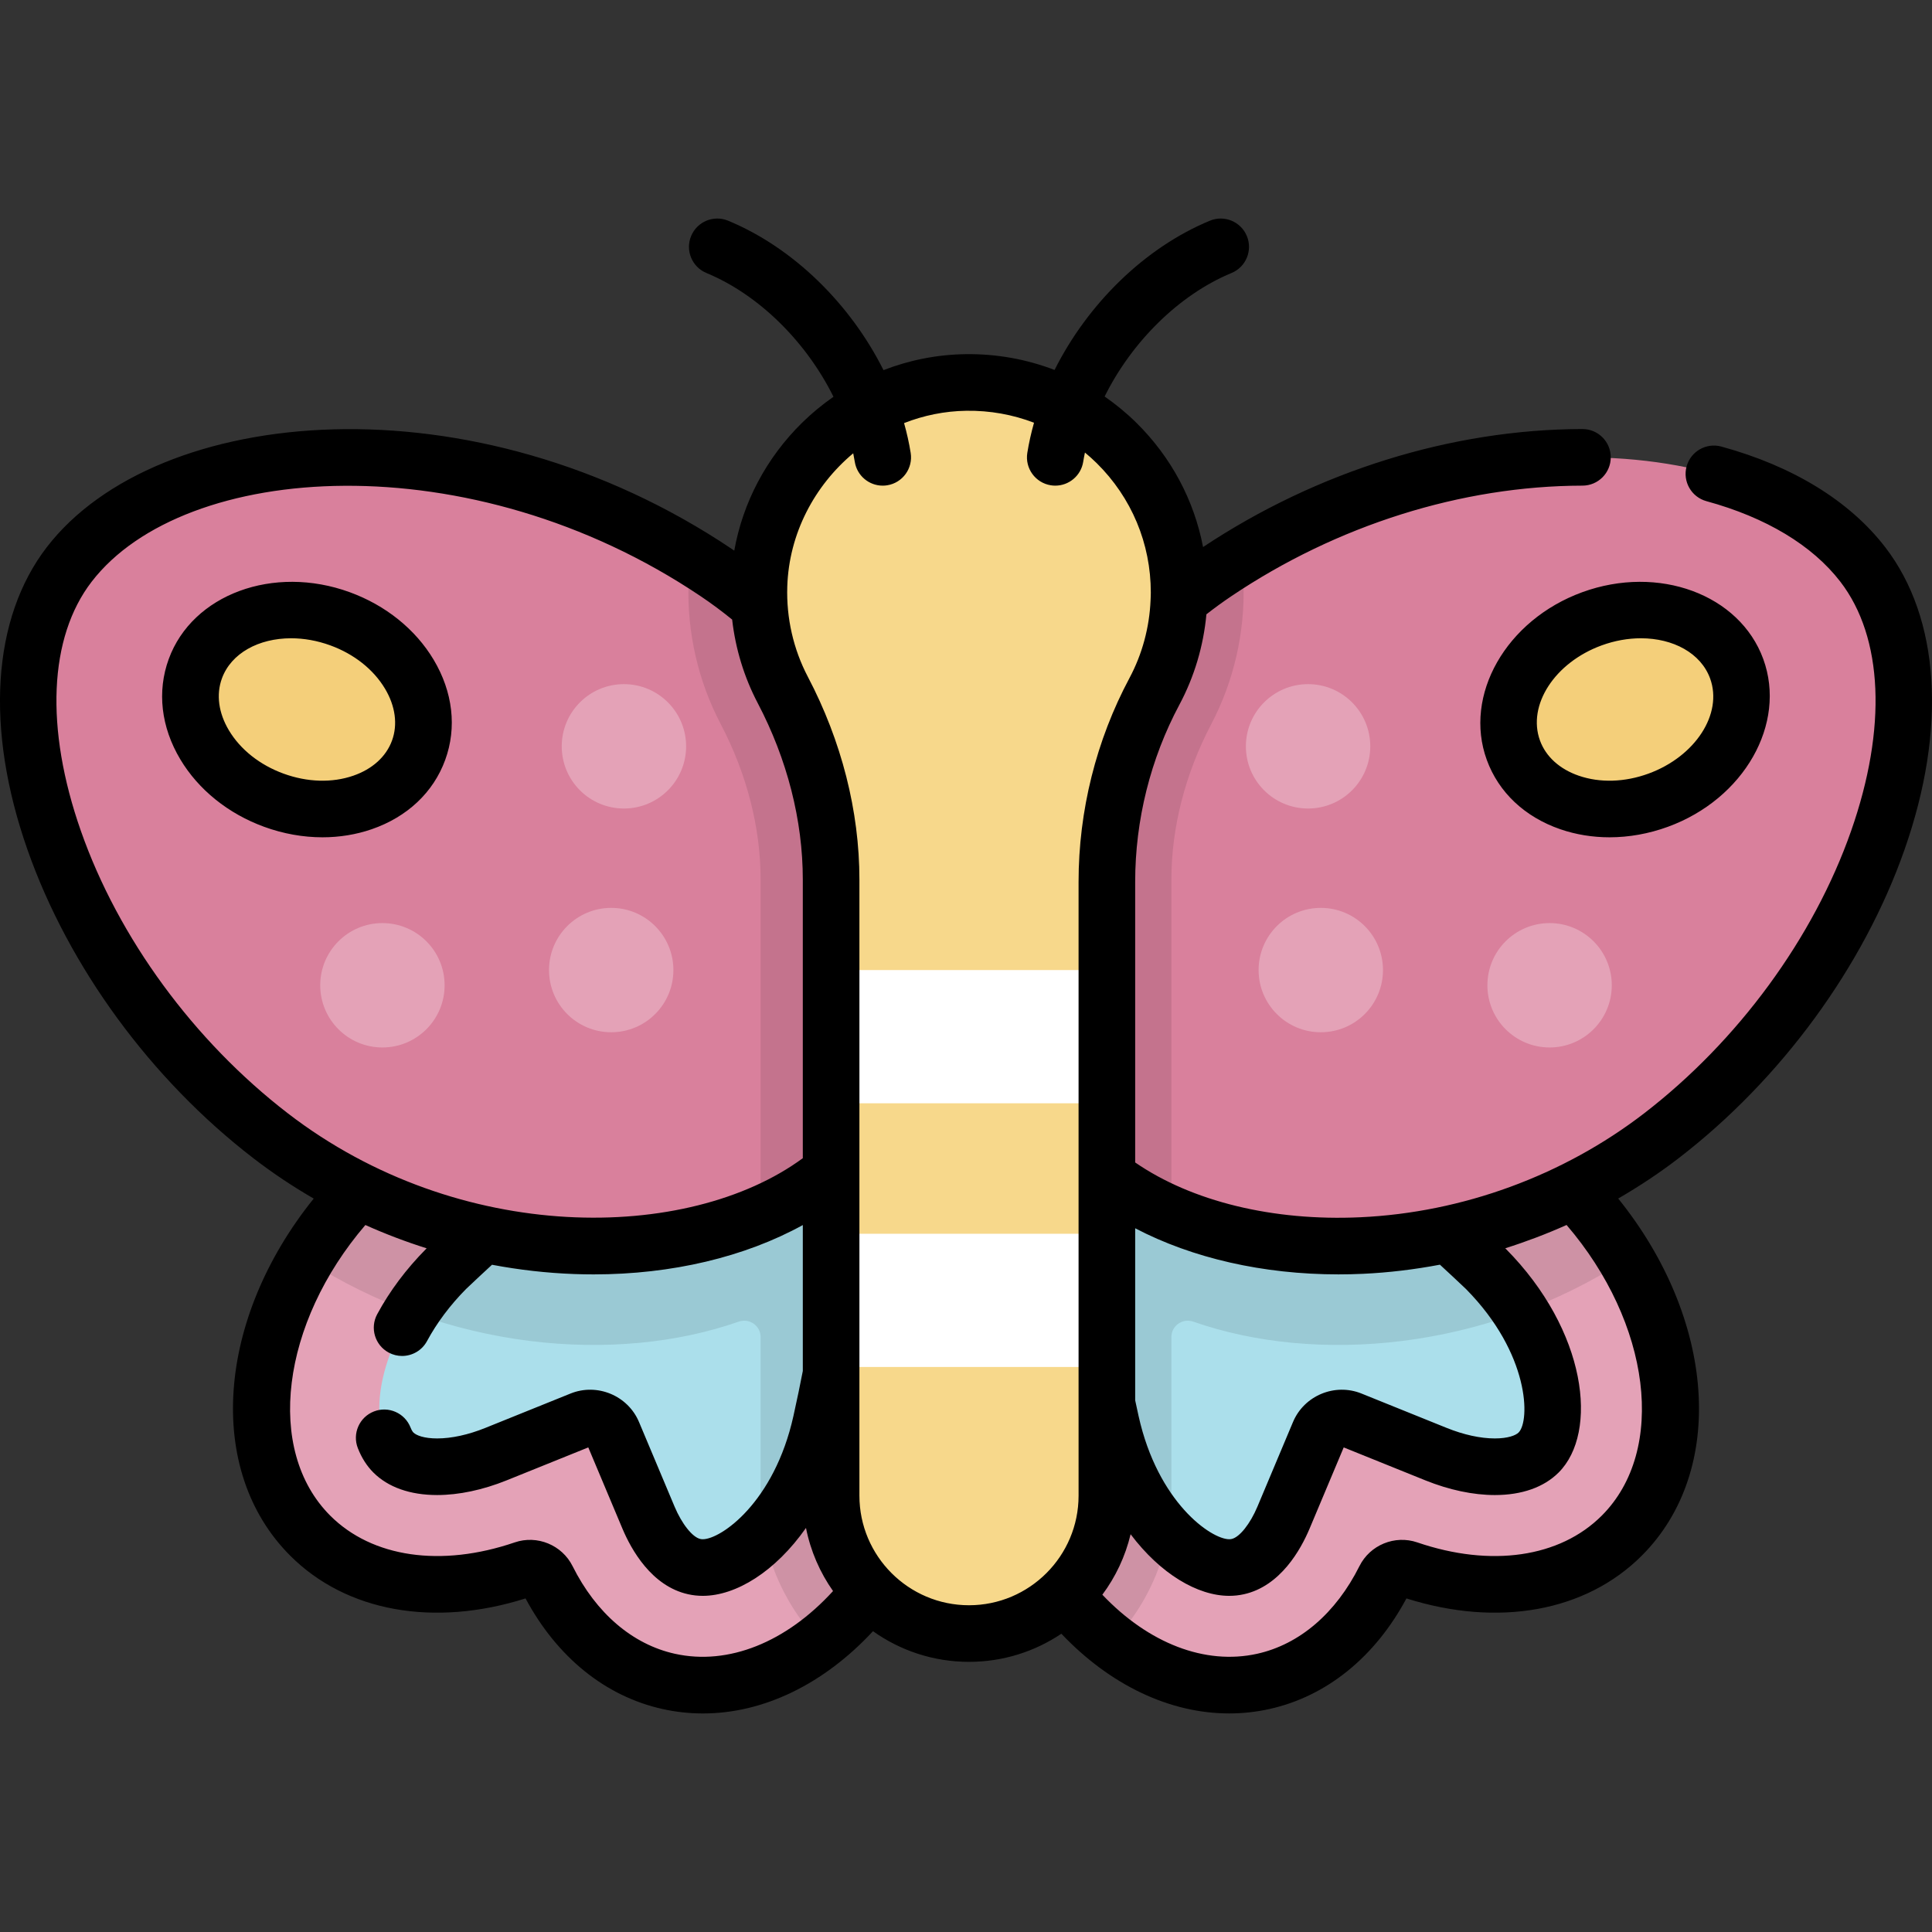 <?xml version="1.0" encoding="iso-8859-1"?>
<!-- Generator: Adobe Illustrator 19.0.0, SVG Export Plug-In . SVG Version: 6.00 Build 0)  -->
<svg version="1.1" id="Capa_1" xmlns="http://www.w3.org/2000/svg" xmlns:xlink="http://www.w3.org/1999/xlink" x="0px" y="0px"
	 viewBox="0 0 511.999 511.999" style="enable-background:new 0 0 511.999 511.999;" xml:space="preserve">
<rect x="0" y="0" width="511.999" height="511.999" fill="#333333" stroke="none"/>
<path style="fill:#E4A2B7;" d="M216.521,275.353c-48.55-13.977-64.733-13.977-120.051,38.603
	c-29.62,29.62-36.001,71.263-14.254,93.01c13.662,13.662,35.172,16.208,56.623,8.879c2.396-0.819,5.055,0.278,6.188,2.543
	c7.007,14.014,18.174,24.089,32.197,27.2c30.026,6.661,61.722-21.092,70.794-61.986C257.09,342.709,265.071,289.33,216.521,275.353z
	"/>
<path style="fill:#ABDFEB;" d="M186.245,415.413c-0.778,0-1.522-0.081-2.273-0.248c-6.626-1.47-10.682-9.575-12.118-12.991
	l-9.422-22.416c-1.376-3.274-5.126-4.836-8.419-3.507l-22.549,9.099c-5.431,2.191-10.831,3.35-15.619,3.35
	c-3.569,0-8.478-0.654-11.593-3.769c-7.039-7.039-5.051-29.45,13.995-48.68c33.141-31.463,46.061-37.627,57.149-37.627
	c7.757,0,31.336-9.06,45.652-4.939c8.609,2.479,0.167,17.646,1.992,30.184c2.201,15.134-1.517,35.275-5.445,52.984
	C212.013,402.011,195.802,415.413,186.245,415.413L186.245,415.413z"/>
<path style="fill:#D9809C;" d="M229.182,301.402c-27.076,35.169-102.758,41.71-157.474-0.415S-8.731,184.754,18.345,149.585
	s107.002-41.218,171.56,2.217C247.199,190.349,256.258,266.233,229.182,301.402z"/>
<g>
	<circle style="fill:#E4A2B7;" cx="165.347" cy="197.785" r="16.481"/>
	<circle style="fill:#E4A2B7;" cx="101.344" cy="261.108" r="16.481"/>
	<circle style="fill:#E4A2B7;" cx="161.976" cy="257.078" r="16.481"/>
</g>
<ellipse transform="matrix(0.343 -0.939 0.939 0.343 -123.179 199.966)" style="fill:#F4CF7A;" cx="81.342" cy="188.029" rx="25.591" ry="31.496"/>
<path style="opacity:0.1;enable-background:new    ;" d="M237.61,286.478c15.635-38.61,2.436-100.941-47.704-134.676
	c-2.269-1.527-4.56-2.986-6.864-4.391c-0.303,2.36-0.496,4.744-0.574,7.146c-0.42,12.992,2.53,25.905,8.531,37.339
	c6.916,13.178,10.572,27.424,10.572,41.199v88.691c-28.93,12.354-69.969,11.846-106.592-6.291
	c-5.515,5.748-10.176,11.913-13.951,18.279c37.46,24.236,82.341,27.814,114.731,16.475c2.84-0.994,5.811,1.084,5.811,4.093v42.024
	c0,15.025,5.957,28.676,15.62,38.746c14.341-11.056,25.91-29.345,30.827-51.51C255.451,350.091,262.145,308.205,237.61,286.478z"/>
<path style="fill:#E4A2B7;" d="M295.479,275.353c48.55-13.977,64.733-13.977,120.051,38.603c29.62,29.62,36.002,71.263,14.254,93.01
	c-13.662,13.662-35.172,16.208-56.623,8.879c-2.396-0.819-5.055,0.278-6.188,2.543c-7.007,14.014-18.175,24.089-32.197,27.2
	c-30.026,6.661-61.722-21.092-70.794-61.986C254.911,342.709,246.93,289.33,295.479,275.353z"/>
<path style="fill:#ABDFEB;" d="M325.756,415.413c0.778,0,1.522-0.081,2.273-0.248c6.626-1.47,10.682-9.575,12.118-12.991
	l9.422-22.416c1.376-3.274,5.126-4.836,8.419-3.507l22.549,9.099c5.431,2.191,10.831,3.35,15.618,3.35
	c3.569,0,8.478-0.654,11.593-3.769c7.039-7.039,5.051-29.45-13.995-48.68c-33.141-31.463-46.061-37.627-57.149-37.627
	c-7.757,0-31.336-9.06-45.652-4.939c-8.609,2.479-0.167,17.646-1.992,30.184c-2.202,15.134,1.517,35.275,5.445,52.984
	C299.988,402.011,316.198,415.413,325.756,415.413C325.756,415.413,325.755,415.413,325.756,415.413z"/>
<path style="fill:#D9809C;" d="M282.818,301.402c27.076,35.169,102.758,41.71,157.474-0.415
	c54.716-42.125,80.439-116.232,53.363-151.402s-107.002-41.218-171.56,2.217C264.802,190.349,255.742,266.233,282.818,301.402z"/>
<g>
	<circle style="fill:#E4A2B7;" cx="346.653" cy="197.785" r="16.481"/>
	<circle style="fill:#E4A2B7;" cx="410.656" cy="261.108" r="16.481"/>
	<circle style="fill:#E4A2B7;" cx="350.023" cy="257.078" r="16.481"/>
</g>
<ellipse transform="matrix(0.343 0.939 -0.939 0.343 459.605 -280.98)" style="fill:#F4CF7A;" cx="430.641" cy="188.026" rx="25.591" ry="31.496"/>
<path style="opacity:0.1;enable-background:new    ;" d="M274.391,286.478c-15.635-38.61-2.436-100.941,47.704-134.676
	c2.269-1.527,4.56-2.986,6.864-4.391c0.303,2.36,0.496,4.744,0.574,7.146c0.42,12.992-2.53,25.905-8.531,37.339
	c-6.917,13.178-10.572,27.424-10.572,41.199v88.691c28.93,12.354,69.969,11.846,106.592-6.291
	c5.515,5.748,10.176,11.913,13.951,18.279c-37.46,24.236-82.341,27.814-114.731,16.475c-2.84-0.994-5.811,1.084-5.811,4.093v42.024
	c0,15.025-5.957,28.676-15.62,38.746c-14.341-11.056-25.91-29.345-30.827-51.51C256.549,350.091,249.856,308.205,274.391,286.478z"
	/>
<path style="fill:#F7D88B;" d="M256,101.357c-29.541,0.411-53.903,24.302-54.86,53.83c-0.324,10.004,1.995,19.437,6.31,27.658
	c8.159,15.546,12.803,32.693,12.803,50.25v163.27c0,20.181,16.36,36.54,36.54,36.54l0,0c20.181,0,36.54-16.36,36.54-36.54V233.707
	c0-17.609,4.303-34.958,12.605-50.487c4.172-7.803,6.538-16.717,6.538-26.185C312.477,126.017,287.117,100.923,256,101.357z"/>
<g>
	<rect x="220.259" y="257.078" style="fill:#FFFFFF;" width="73.083" height="35.301"/>
	<rect x="220.259" y="326.96" style="fill:#FFFFFF;" width="73.083" height="35.301"/>
</g>
<path d="M499.598,145.009c-9.436-12.256-24.45-21.476-43.419-26.663c-3.999-1.092-8.121,1.261-9.213,5.256
	c-1.093,3.996,1.261,8.12,5.256,9.212c15.792,4.318,28.064,11.698,35.489,21.344c11.357,14.754,12.398,38.822,2.855,66.034
	c-9.958,28.397-29.951,55.678-54.851,74.849c-21.452,16.516-48.164,26.298-75.214,27.545c-23.163,1.071-44.667-4.199-59.669-14.522
	v-74.359c0-16.375,4.053-32.609,11.719-46.951c3.953-7.394,6.388-15.579,7.158-23.954c2.146-1.677,4.345-3.279,6.569-4.776
	c28.025-18.856,61.089-29.27,93.1-29.325c4.143-0.007,7.494-3.371,7.487-7.513c-0.007-4.138-3.363-7.487-7.5-7.487h-0.013
	c-34.604,0.06-70.258,11.162-100.53,31.274c-2.387-12.428-8.449-23.837-17.669-32.928c-2.627-2.591-5.449-4.906-8.416-6.968
	c7.146-14.397,19.637-26.939,33.627-32.728c3.828-1.584,5.647-5.971,4.063-9.798c-1.583-3.827-5.971-5.649-9.797-4.063
	c-17.325,7.169-32.408,22.094-41.16,39.556c-7.416-2.847-15.382-4.296-23.578-4.187c-7.532,0.105-14.876,1.566-21.758,4.232
	c-8.748-17.482-23.843-32.426-41.183-39.6c-3.827-1.584-8.213,0.235-9.798,4.063c-1.584,3.828,0.235,8.214,4.063,9.798
	c14.015,5.799,26.522,18.374,33.662,32.801c-2.918,2.033-5.695,4.31-8.283,6.849c-9.499,9.32-15.724,21.131-18.009,33.926
	c-0.166-0.113-0.33-0.233-0.497-0.345c-68.671-46.202-152.562-38.406-181.691-0.57c-14.511,18.848-16.379,48.061-5.125,80.149
	c10.896,31.069,32.712,60.873,59.855,81.771c5.09,3.919,10.445,7.491,16.007,10.706c-25.682,31.869-28.838,72.022-6.227,94.634
	c14.84,14.84,38.032,19.016,62.365,11.326c8.345,15.579,21.177,25.955,36.321,29.314c3.539,0.785,7.113,1.171,10.688,1.171
	c15.979,0,31.986-7.7,45.068-21.8c7.19,5.108,15.967,8.124,25.439,8.124c9.054,0,17.477-2.749,24.483-7.453
	c12.972,13.659,28.768,21.123,44.482,21.123c3.563,0,7.122-0.383,10.642-1.164c15.143-3.359,27.976-13.736,36.322-29.314
	c24.334,7.688,47.525,3.514,62.364-11.326c22.616-22.616,19.454-62.779-6.242-94.652c5.566-3.217,10.933-6.771,16.022-10.688
	c27.143-20.898,48.96-50.702,59.855-81.771C515.977,193.071,514.109,163.857,499.598,145.009z M354.704,337.724
	c2.149,0,4.316-0.049,6.49-0.15c6.842-0.315,13.661-1.146,20.4-2.42c2.248,2.066,4.56,4.224,6.911,6.456
	c16.939,17.158,16.999,34.961,13.941,38.018c-0.76,0.76-2.812,1.572-6.29,1.572c-3.834,0-8.264-0.97-12.811-2.805l-22.549-9.099
	c-7.055-2.845-15.193,0.542-18.141,7.556l-9.422,22.415c-1.928,4.585-4.736,8.112-6.832,8.577c-0.214,0.048-0.413,0.069-0.646,0.069
	c-4.775,0-18.933-9.722-24.026-32.683c-0.302-1.36-0.599-2.744-0.895-4.131v-45.597C315.94,333.411,334.714,337.724,354.704,337.724
	z M76.283,295.044c-24.9-19.17-44.893-46.452-54.851-74.849c-9.543-27.212-8.502-51.281,2.856-66.034
	c24.566-31.91,100.435-37.174,161.43,3.865c2.832,1.905,5.615,3.975,8.309,6.167c0.881,7.732,3.169,15.256,6.781,22.138
	c7.814,14.889,11.944,31.06,11.944,46.765v73.836C182.337,329.288,121.732,330.034,76.283,295.044z M178.847,438.266
	c-11.239-2.493-20.869-10.744-27.113-23.233c-2.806-5.608-9.392-8.311-15.321-6.284c-19.515,6.664-37.791,4.017-48.895-7.086
	c-17.354-17.354-12.963-51.053,9.31-77.022c5.289,2.37,10.716,4.434,16.244,6.179c-0.053,0.05-0.105,0.101-0.156,0.153
	c-5.276,5.327-9.635,11.15-12.956,17.307c-1.967,3.646-0.606,8.195,3.04,10.162c1.133,0.611,2.352,0.901,3.554,0.901
	c2.668,0,5.252-1.428,6.607-3.94c2.625-4.865,6.101-9.505,10.333-13.793c2.351-2.231,4.656-4.383,6.891-6.437
	c7.193,1.358,14.484,2.191,21.796,2.458c1.725,0.063,3.441,0.094,5.149,0.094c20.741,0,40.08-4.627,55.422-13.076v38.673
	c-0.696,3.611-1.506,7.507-2.481,11.906c-5.094,22.962-19.252,32.684-24.027,32.684c-0.232,0-0.431-0.021-0.649-0.07
	c-2.092-0.464-4.9-3.991-6.828-8.575l-9.422-22.415c-2.947-7.012-11.083-10.402-18.141-7.556l-22.549,9.099
	c-4.546,1.835-8.976,2.805-12.81,2.805c-3.478,0-5.53-0.813-6.29-1.572c-0.118-0.118-0.428-0.483-0.752-1.313
	c-1.503-3.859-5.851-5.77-9.711-4.266c-3.859,1.503-5.77,5.851-4.266,9.711c0.996,2.557,2.383,4.736,4.122,6.475
	c3.903,3.902,9.746,5.965,16.897,5.965c5.74,0,12.111-1.347,18.425-3.895l21.631-8.729l9.039,21.504
	c2.346,5.579,7.728,15.26,17.405,17.406c1.29,0.287,2.566,0.426,3.901,0.426c8.812,0,19.24-6.438,27.348-18
	c1.21,6.127,3.699,11.797,7.17,16.731C208.358,435.233,193.015,441.408,178.847,438.266z M285.833,371.915c0,0.021,0,0.041,0,0.062
	v24.389c0,16.013-13.026,29.04-29.04,29.04c-16.013,0-29.04-13.027-29.04-29.04v-32.409c0-0.011,0-0.021,0-0.032v-130.83
	c0-18.125-4.724-36.706-13.663-53.736c-3.838-7.314-5.725-15.589-5.454-23.93c0.455-14.052,7.218-26.73,17.474-35.301
	c0.154,0.753,0.296,1.505,0.417,2.258c0.591,3.688,3.777,6.315,7.396,6.315c0.395,0,0.794-0.031,1.196-0.095
	c4.09-0.655,6.874-4.502,6.219-8.592c-0.424-2.644-1.015-5.279-1.748-7.891c5.165-2.026,10.731-3.185,16.514-3.266
	c6.224-0.088,12.279,1.009,17.921,3.167c-0.746,2.644-1.348,5.312-1.777,7.989c-0.655,4.09,2.129,7.937,6.219,8.592
	c0.402,0.064,0.802,0.095,1.195,0.095c3.62,0,6.806-2.627,7.397-6.315c0.131-0.819,0.29-1.638,0.46-2.456
	c1.066,0.886,2.106,1.812,3.104,2.796c9.255,9.127,14.353,21.312,14.353,34.308c0,0.67-0.034,1.337-0.062,2.005
	c0,0.006-0.001,0.012-0.001,0.018c-0.304,7.209-2.208,14.301-5.59,20.627c-8.825,16.51-13.491,35.19-13.491,54.023v138.209H285.833z
	 M424.48,401.663c-11.101,11.103-29.381,13.752-48.894,7.086c-5.933-2.027-12.517,0.676-15.321,6.286
	c-6.244,12.487-15.874,20.739-27.113,23.232c-13.786,3.055-28.775-2.761-41.018-15.655c3.506-4.708,6.084-10.14,7.488-16.025
	c7.916,10.507,17.754,16.326,26.131,16.326c1.335,0,2.611-0.14,3.897-0.425c9.681-2.148,15.062-11.827,17.409-17.408l9.038-21.503
	l21.631,8.729c6.314,2.548,12.685,3.895,18.425,3.895c7.151,0,12.994-2.063,16.898-5.966c10.627-10.627,7.504-37.579-13.97-59.261
	c-0.055-0.055-0.109-0.108-0.165-0.161c-0.003-0.003-0.006-0.006-0.009-0.009c5.529-1.746,10.958-3.806,16.25-6.176
	C437.444,350.599,441.837,384.307,424.48,401.663z M394.022,201.399c3.133,8.583,10.046,15.102,19.469,18.353
	c4.14,1.429,8.553,2.141,13.051,2.141c5.137,0,10.384-0.93,15.459-2.781c20.198-7.373,31.541-27.316,25.284-44.456
	c-6.257-17.14-27.78-25.085-47.978-17.713C399.108,164.316,387.765,184.259,394.022,201.399z M434.857,169.148
	c8.543,0,15.882,3.924,18.338,10.65c3.42,9.37-3.909,20.684-16.338,25.221c-6.29,2.296-12.851,2.492-18.473,0.552
	c-5.069-1.75-8.717-5.058-10.271-9.316c-3.42-9.37,3.909-20.684,16.339-25.221C427.957,169.754,431.499,169.148,434.857,169.148z
	 M92.695,156.943c-20.199-7.372-41.722,0.572-47.979,17.713c-3.133,8.583-2.044,18.023,3.067,26.579
	c4.811,8.054,12.701,14.403,22.217,17.877c5.074,1.852,10.32,2.781,15.458,2.781c4.498,0,8.911-0.712,13.051-2.141
	c9.421-3.251,16.337-9.769,19.469-18.353c3.133-8.583,2.044-18.023-3.067-26.579C110.1,166.765,102.21,160.417,92.695,156.943z
	 M103.887,196.255c-1.554,4.258-5.202,7.567-10.271,9.316c-5.621,1.94-12.181,1.744-18.472-0.552
	c-6.289-2.296-11.433-6.372-14.483-11.477c-2.75-4.604-3.409-9.484-1.854-13.743c2.456-6.727,9.792-10.65,18.337-10.65
	c3.356,0,6.9,0.606,10.406,1.886c6.29,2.296,11.433,6.372,14.484,11.478C104.783,187.116,105.442,191.996,103.887,196.255z"/>
<g>
</g>
<g>
</g>
<g>
</g>
<g>
</g>
<g>
</g>
<g>
</g>
<g>
</g>
<g>
</g>
<g>
</g>
<g>
</g>
<g>
</g>
<g>
</g>
<g>
</g>
<g>
</g>
<g>
</g>
</svg>
